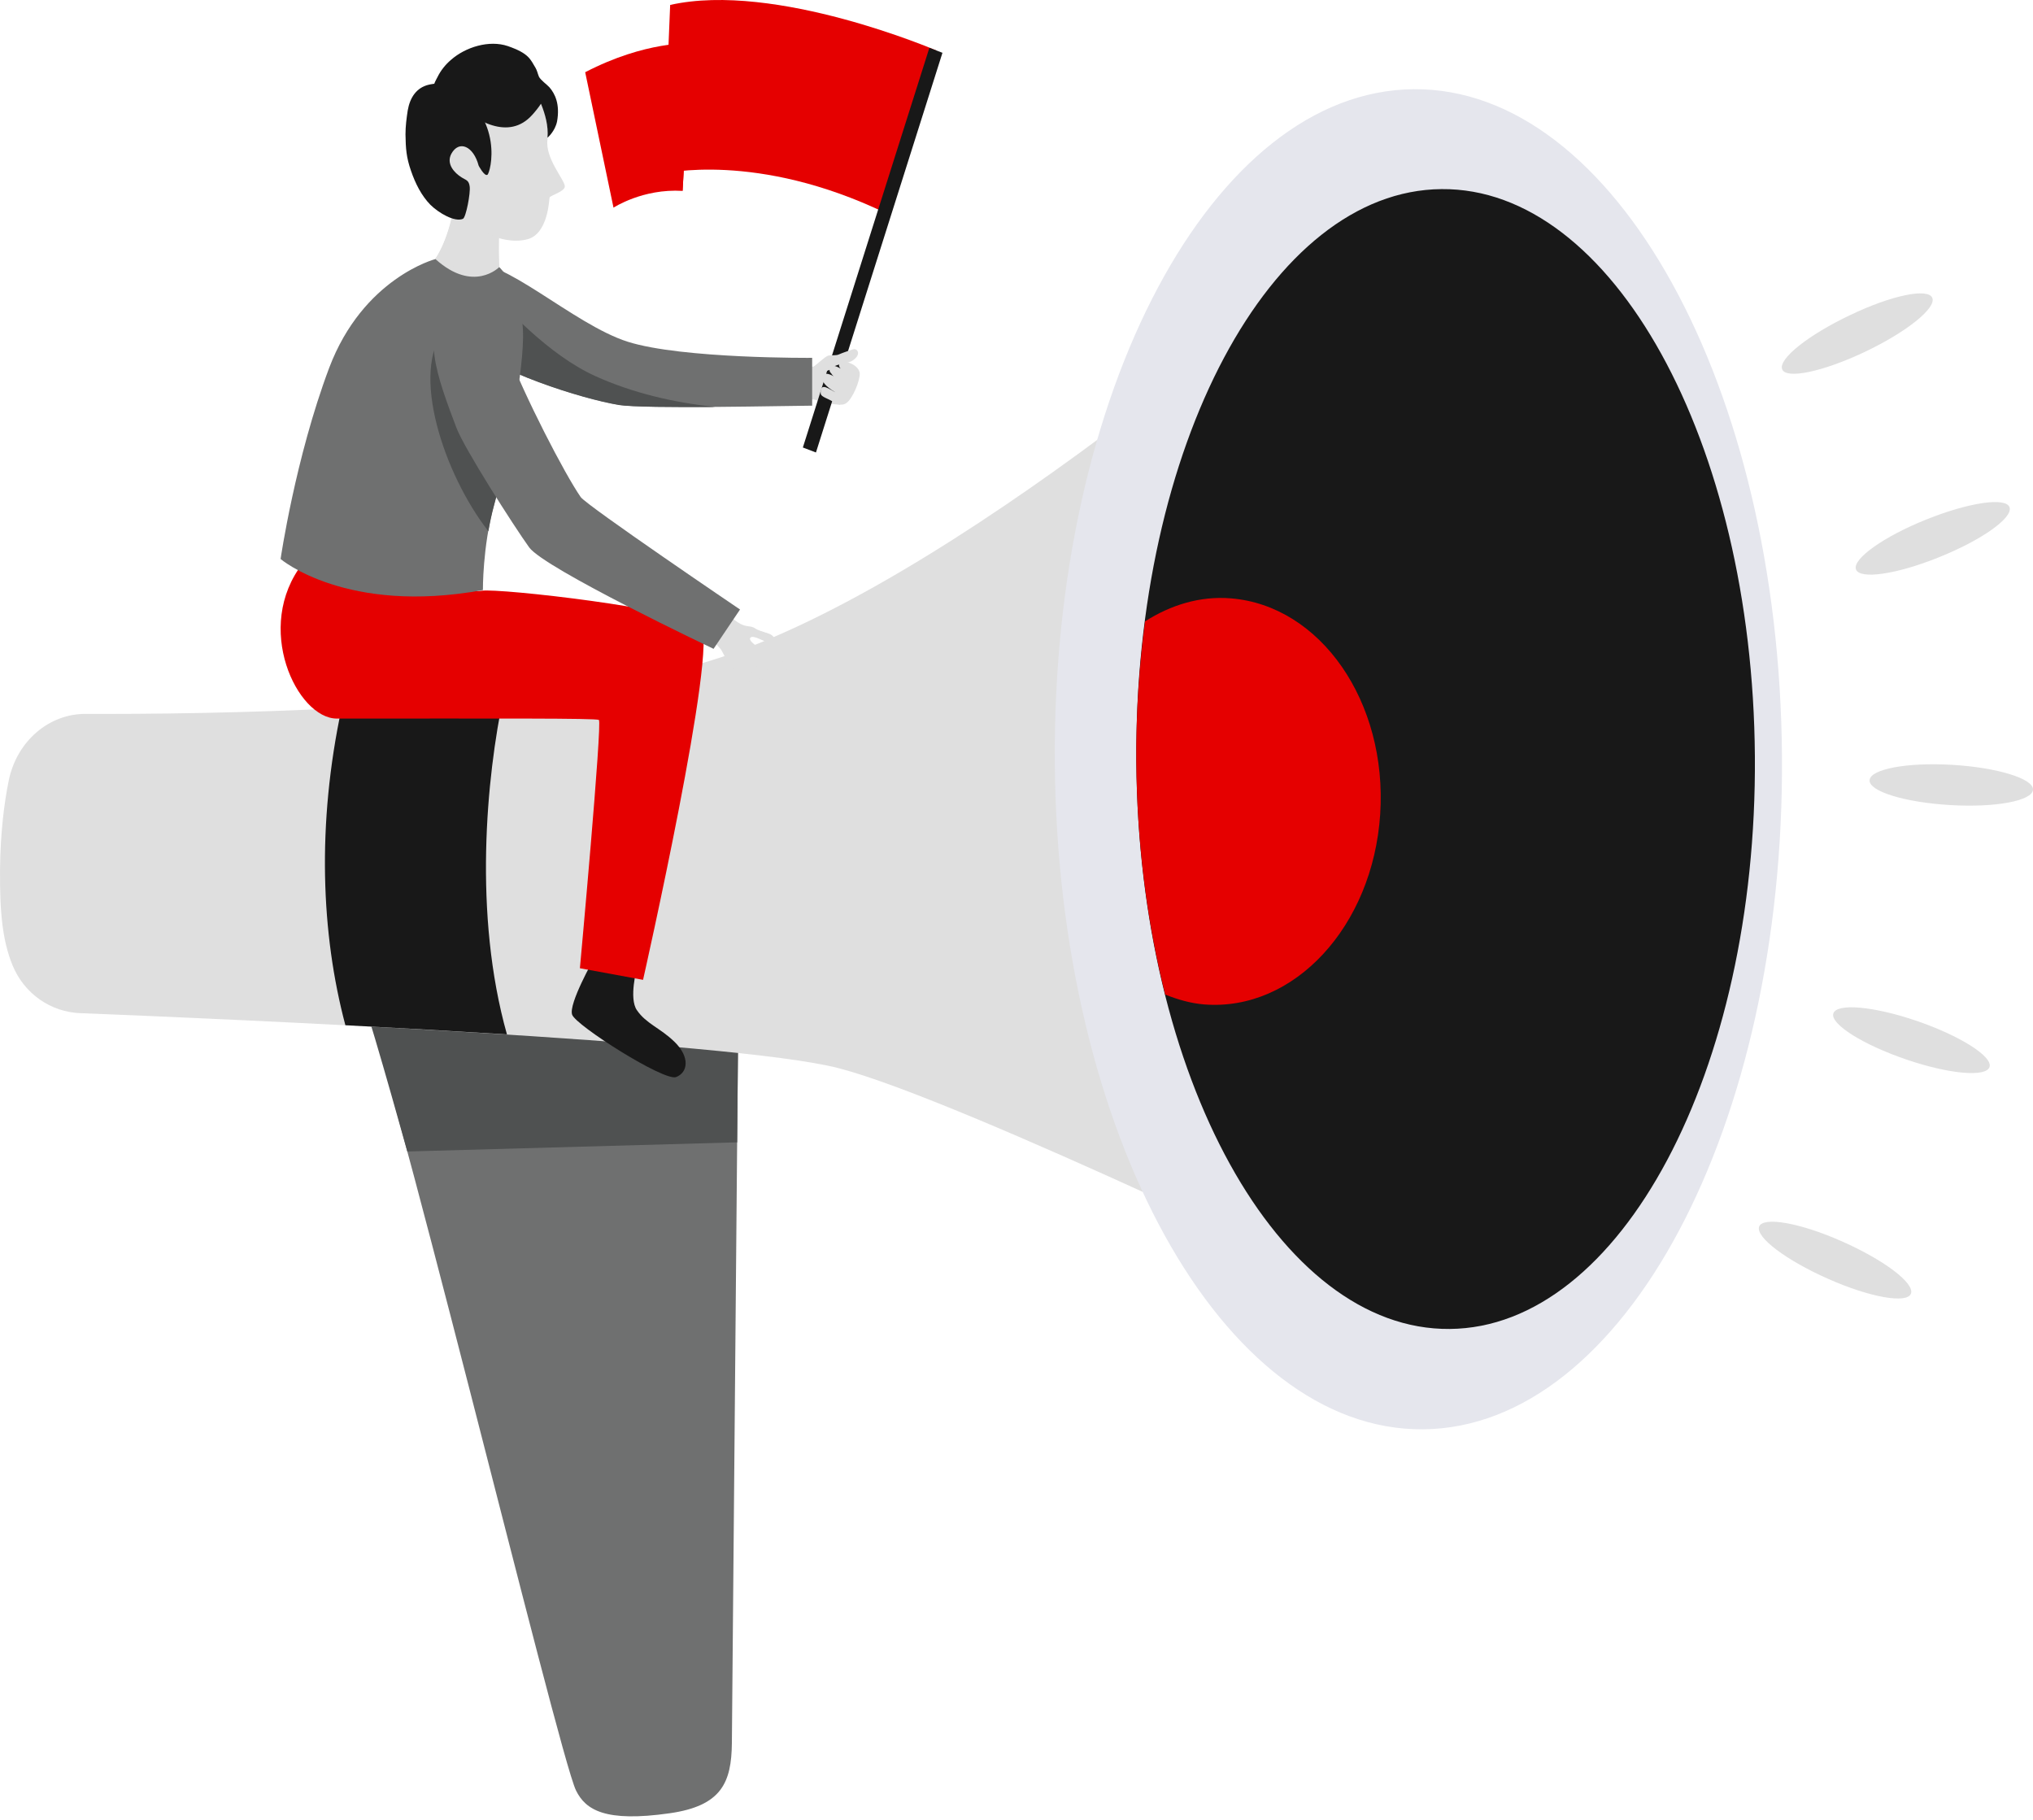 <svg width="200" height="179" viewBox="0 0 200 179" fill="none" xmlns="http://www.w3.org/2000/svg">
<path d="M72.661 96.15L72 171.475C71.96 175.389 70.958 177.654 65.867 178.379C59.533 179.281 57.609 178.049 56.667 176.137C54.903 172.553 37.605 100.569 34.759 95.666C31.893 90.763 72.661 96.15 72.661 96.15Z" fill="#6F7070"/>
<path d="M72.521 112.376L72.661 96.15C72.661 96.15 31.893 90.763 34.739 95.666C35.42 96.831 38.066 106.109 40.07 113.277L72.521 112.376Z" fill="#4F5151"/>
<path d="M8.442 70.227C4.834 70.205 1.667 72.888 0.865 76.757C0.404 79.022 0.044 81.902 0.003 85.508C-0.037 89.795 0.264 92.588 1.226 94.94C2.389 97.798 5.034 99.557 7.881 99.667C21.811 100.217 72.02 102.372 82.483 105.076C94.67 108.22 135.479 128.096 135.479 128.096L127.702 27.398C127.702 27.398 90.22 60.729 66.408 65.918C47.888 69.941 19.947 70.271 8.442 70.227Z" fill="#DFDFDF"/>
<path d="M33.977 100.855C39.169 101.119 44.581 101.427 49.872 101.756C46.545 89.95 47.848 76.472 49.551 68.425C44.24 68.975 38.828 69.348 33.617 69.612C31.151 81.111 31.592 91.884 33.977 100.855Z" fill="#181818"/>
<path d="M175.305 74.383C175.566 110.793 159.771 140.431 140.008 140.606C120.245 140.782 104.03 111.408 103.769 74.999C103.509 38.589 119.303 8.951 139.066 8.775C158.809 8.599 175.045 37.973 175.305 74.383Z" fill="#E5E6ED"/>
<path d="M172.64 74.405C172.86 105.362 159.411 130.602 142.615 130.734C125.818 130.888 112.008 105.889 111.787 74.932C111.567 43.953 124.996 18.735 141.813 18.603C158.609 18.449 172.419 43.425 172.64 74.405Z" fill="#181818"/>
<path d="M135.779 80.099C136.501 69.061 129.926 59.563 121.067 58.86C118.04 58.618 115.174 59.519 112.649 61.124C112.067 65.544 111.747 70.139 111.787 74.91C111.847 83.089 112.869 90.85 114.633 97.842C115.856 98.326 117.118 98.699 118.461 98.809C127.301 99.513 135.058 91.136 135.779 80.099Z" fill="#E50000"/>
<path d="M82.664 39.819C82.543 38.654 82.463 37.576 83.045 36.455C82.523 36.543 81.762 36.631 81.802 36.301C81.862 35.861 81.942 35.202 81.641 35.268C81.361 35.334 81.12 35.51 80.86 35.685C80.319 36.081 79.717 36.125 79.076 36.169C78.876 36.939 78.274 38.126 78.655 38.962C78.855 39.379 79.898 39.181 80.359 39.379C81.16 39.687 82.022 39.775 82.664 39.819Z" fill="#DFDFDF"/>
<path d="M67.972 4.268C67.972 4.268 63.542 4.004 57.569 7.104L60.355 20.428C60.355 20.428 63.221 18.537 67.15 18.779L67.972 4.268Z" fill="#E50000"/>
<path d="M65.045 11.259C65.065 9.038 65.206 6.818 65.246 4.597C66.949 4.267 67.972 4.267 67.972 4.267L67.15 18.778C66.007 16.865 65.466 17.305 65.246 17.063C65.266 15.15 65.025 13.172 65.045 11.259Z" fill="#E50000"/>
<path d="M92.125 4.971C92.125 4.971 76.29 -1.845 65.928 0.486L65.246 17.085C65.246 17.085 74.446 14.843 87.174 20.977L92.125 4.971Z" fill="#E50000"/>
<path d="M91.429 4.703L78.983 44.022L80.271 44.512L92.716 5.193L91.429 4.703Z" fill="#181818"/>
<path d="M79.898 39.907V35.202C79.898 35.202 67.11 35.312 61.758 33.619C56.407 31.926 49.211 25.022 46.365 26.143C43.499 27.265 41.675 30.453 45.222 33.509C48.77 36.565 57.188 39.203 60.856 39.819C63.382 40.259 77.894 39.907 79.898 39.907Z" fill="#6F7070"/>
<path d="M58.531 36.983C54.021 34.917 49.752 30.453 46.124 26.276C43.418 27.485 41.794 30.563 45.242 33.531C48.79 36.588 57.208 39.226 60.876 39.842C62.119 40.039 66.268 40.061 70.377 40.039C66.288 39.6 62.259 38.676 58.531 36.983Z" fill="#4F5151"/>
<path d="M58.411 94.346C58.411 94.346 55.906 98.765 56.286 99.82C56.647 100.876 65.326 106.394 66.509 105.955C67.671 105.515 67.912 103.998 66.348 102.481C64.945 101.118 63.582 100.722 62.66 99.381C61.839 98.215 62.66 95.225 62.66 95.225L58.411 94.346Z" fill="#181818"/>
<path d="M43.82 56.815C43.82 56.815 45.564 58.376 47.388 58.113C49.212 57.849 67.111 59.894 68.935 61.542C70.759 63.213 63.262 96.391 63.262 96.391L57.049 95.248C57.049 95.248 59.273 70.997 58.913 70.821C58.532 70.645 49.151 70.689 33.137 70.689C29.228 70.689 24.879 61.674 29.809 55.386L43.82 56.815Z" fill="#E50000"/>
<path d="M46.606 19.856C45.984 19.57 45.443 19.152 44.942 18.69C44.702 20.713 44 24.429 42.136 26.364C42.136 26.364 46.025 28.123 49.191 27.353C49.191 27.353 48.81 22.626 49.472 20.295C48.49 20.383 47.508 20.295 46.606 19.856Z" fill="#DFDFDF"/>
<path d="M44.701 25.616C45.302 23.527 47.227 22.23 49.151 22.208C49.211 21.505 49.311 20.845 49.452 20.317C48.469 20.383 47.507 20.273 46.585 19.856C45.964 19.57 45.423 19.152 44.922 18.69C44.681 20.713 43.98 24.429 42.115 26.364C42.115 26.364 43.057 26.803 44.42 27.133C44.441 26.65 44.561 26.144 44.701 25.616Z" fill="#DFDFDF"/>
<path d="M45.503 8.378C45.503 8.378 50.093 6.795 51.536 7.785C52.979 8.774 54.122 11.896 53.861 13.721C53.601 15.546 55.525 17.657 55.565 18.316C55.605 18.844 54.122 19.218 54.062 19.438C54.022 19.636 53.921 22.977 51.917 23.527C49.091 24.319 45.303 21.834 44.02 19.943C42.717 18.075 41.194 9.5 45.503 8.378Z" fill="#DFDFDF"/>
<path d="M54.041 8.577C53.8 8.313 53.179 7.874 53.019 7.544C52.899 7.258 52.838 6.928 52.678 6.664C52.177 5.851 52.057 5.257 49.952 4.532C48.128 3.916 45.803 4.62 44.36 5.895C43.819 6.357 43.358 6.928 43.037 7.588C42.937 7.786 42.616 8.313 42.696 8.533C42.797 8.797 43.478 8.973 43.678 9.105C44.059 9.347 44.38 9.721 44.701 10.028C46.785 11.897 50.052 13.876 52.357 11.304C52.658 10.974 52.959 10.6 53.219 10.204C53.64 11.238 53.961 12.403 53.861 13.546C53.861 13.546 54.602 12.931 54.803 11.941C55.103 10.248 54.602 9.215 54.041 8.577Z" fill="#181818"/>
<path d="M44.341 8.422C43.779 8.092 42.737 8.202 42.176 8.334C40.973 8.62 40.332 9.588 40.111 10.863C39.991 11.632 39.891 12.424 39.891 13.215C39.911 14.601 39.971 15.48 40.432 16.799C40.853 18.03 41.454 19.24 42.336 20.141C43.158 20.955 44.741 21.878 45.543 21.526C45.844 21.394 46.305 18.954 46.205 18.338C46.124 17.723 45.844 17.723 45.423 17.459C44.681 16.997 43.88 16.118 44.401 15.128C45.162 13.743 46.586 14.381 47.087 16.294C47.087 16.294 47.648 17.371 47.948 17.195C48.249 17.019 49.692 11.588 44.341 8.422Z" fill="#181818"/>
<path d="M44.922 15.326C44.922 15.326 45.704 14.974 46.285 15.722C46.826 16.425 46.566 17.547 46.024 17.129C45.483 16.711 45.704 16.337 45.603 15.986C45.523 15.634 45.122 15.348 44.922 15.326Z" fill="#DFDFDF"/>
<path d="M27.604 54.991C27.604 54.991 34.078 60.509 47.507 58.047C47.507 58.047 47.467 53.825 48.59 49.692C49.712 45.559 51.396 37.489 51.456 33.246C51.516 28.431 49.111 26.276 49.111 26.276C49.111 26.276 46.585 28.871 42.837 25.485C42.837 25.485 35.721 27.332 32.374 36.214C29.047 45.075 27.604 54.991 27.604 54.991Z" fill="#6F7070"/>
<path d="M43.779 32.41C40.311 36.522 43.659 46.636 48.048 52.264C48.189 51.429 48.369 50.571 48.609 49.692C49.211 47.515 49.952 44.239 50.534 41.029C49.371 40.238 48.369 39.05 47.728 37.357C46.365 33.773 45.503 31.355 43.779 32.41Z" fill="#4F5151"/>
<path d="M71.861 60.663C72.362 61.081 72.863 61.499 73.484 61.587C73.785 61.63 74.065 61.653 74.306 61.828C74.566 62.004 74.927 62.092 75.228 62.202C75.528 62.29 75.889 62.378 76.11 62.664C76.37 62.994 75.869 63.104 75.508 63.126C75.128 63.148 74.125 62.422 73.825 62.73C73.524 63.038 74.787 63.807 75.047 63.961C75.649 64.313 76.09 64.027 76.711 64.049C77.072 64.049 77.232 64.181 76.992 64.555C76.811 64.841 76.451 64.841 76.15 64.862C75.569 64.906 74.907 64.819 74.366 64.533C74.767 64.797 75.528 64.972 76.01 65.016C76.33 65.038 77.733 64.906 77.733 65.456C77.753 66.578 74.647 65.852 74.206 65.478C74.687 65.808 75.268 65.94 75.829 66.094C76.15 66.182 76.951 66.336 76.511 66.797C75.869 67.479 74.346 66.358 73.584 65.962C74.005 66.38 74.446 66.555 74.987 66.885C75.629 67.259 75.148 67.633 74.446 67.391C74.145 67.281 73.584 66.951 73.464 66.885C72.181 66.116 71.72 65.39 71.019 64.049C70.778 63.565 69.856 62.972 69.956 62.488C70.137 61.565 71.259 61.081 71.861 60.663Z" fill="#DFDFDF"/>
<path d="M72.802 59.959L70.197 63.828C70.197 63.828 53.561 55.935 52.057 53.846C50.554 51.758 45.663 44.106 44.902 42.084C43.118 37.357 40.933 31.728 44.902 30.739C47.066 30.211 48.469 30.805 49.812 34.3C51.636 39.072 55.545 46.613 57.128 48.9C57.77 49.779 72.802 59.959 72.802 59.959Z" fill="#6F7070"/>
<path d="M84.528 36.522C84.768 36.939 84.127 38.698 83.506 39.424C83.025 39.995 82.443 39.842 81.962 39.534C81.441 39.182 80.82 39.072 80.74 38.742C80.619 37.423 81.742 38.413 82.223 38.61C82.223 38.61 80.88 37.885 80.9 37.247C80.96 36.06 82.604 37.423 83.065 37.665C82.604 37.533 81.862 36.961 81.782 36.742C81.461 36.478 81.662 36.126 81.742 36.06C82.103 35.686 83.506 36.807 83.506 36.807C83.245 36.61 82.223 36.214 82.644 35.686C82.924 35.334 83.325 35.62 83.586 35.708C84.047 35.862 84.448 36.236 84.528 36.522Z" fill="#DFDFDF"/>
<path d="M81.361 36.478C81.521 36.412 81.661 36.368 81.822 36.324L81.802 36.302C81.862 35.862 83.425 35.73 83.766 35.532C84.808 34.939 84.387 34.213 83.906 34.367C83.586 34.477 82.844 34.719 82.563 34.851C82.263 35.005 81.782 34.917 81.481 34.983C81.2 35.049 80.399 35.818 80.138 35.994C79.617 36.412 80.799 36.72 81.361 36.478Z" fill="#DFDFDF"/>
<path d="M197.694 49.911C198.035 50.945 194.928 53.143 190.759 54.814C186.59 56.507 182.922 57.035 182.581 56.002C182.24 54.968 185.347 52.77 189.516 51.099C193.685 49.428 197.353 48.878 197.694 49.911Z" fill="#DFDFDF"/>
<path d="M190.097 29.311C190.498 30.322 187.511 32.697 183.423 34.632C179.334 36.567 175.706 37.336 175.325 36.325C174.924 35.313 177.911 32.939 181.999 31.004C186.068 29.047 189.696 28.3 190.097 29.311Z" fill="#DFDFDF"/>
<path d="M195.73 104.943C195.429 105.998 191.741 105.669 187.512 104.218C183.263 102.766 180.056 100.744 180.356 99.71C180.657 98.655 184.345 98.985 188.574 100.436C192.804 101.887 196.011 103.91 195.73 104.943Z" fill="#DFDFDF"/>
<path d="M187.993 127.26C187.612 128.271 183.964 127.634 179.856 125.809C175.727 123.984 172.68 121.697 173.061 120.664C173.442 119.653 177.09 120.29 181.198 122.115C185.327 123.94 188.374 126.227 187.993 127.26Z" fill="#DFDFDF"/>
<path d="M199.999 77.681C199.939 78.78 196.311 79.462 191.861 79.198C187.412 78.934 183.864 77.857 183.924 76.757C183.984 75.658 187.612 74.977 192.062 75.24C196.491 75.504 200.059 76.603 199.999 77.681Z" fill="#DFDFDF"/>
</svg>
